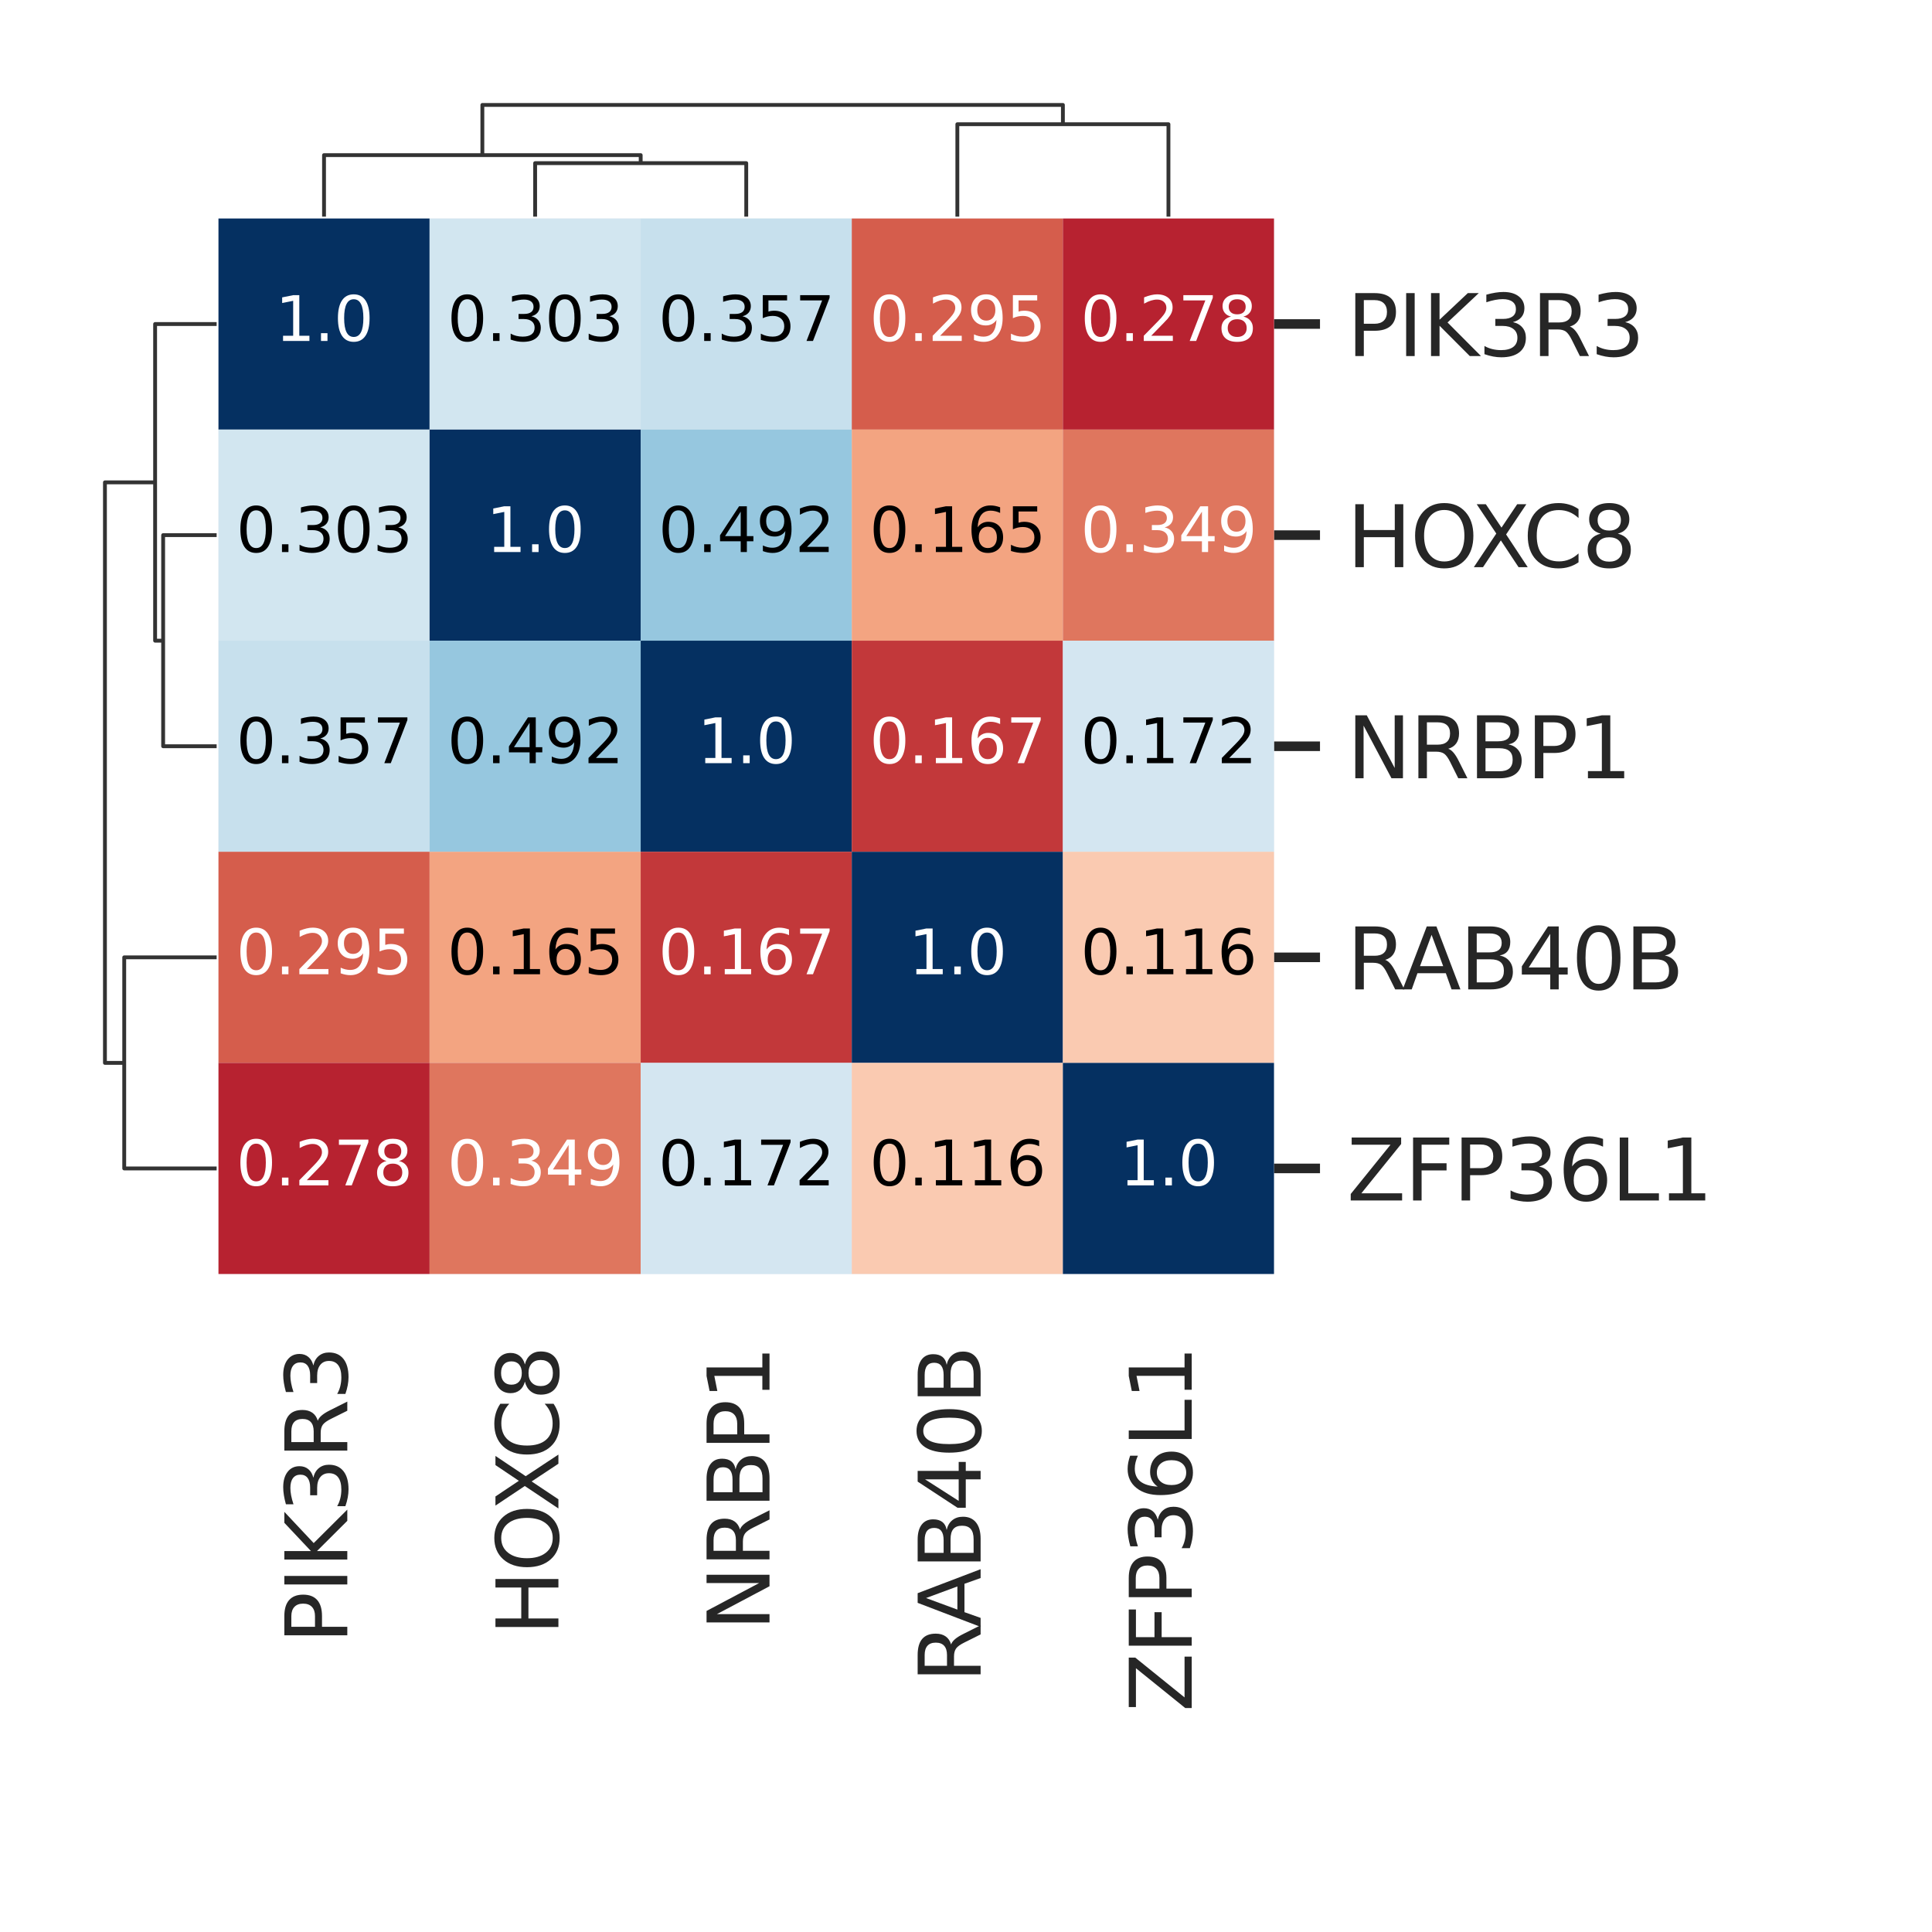 <?xml version="1.0" encoding="utf-8" standalone="no"?>
<!DOCTYPE svg PUBLIC "-//W3C//DTD SVG 1.1//EN"
  "http://www.w3.org/Graphics/SVG/1.1/DTD/svg11.dtd">
<svg xmlns:xlink="http://www.w3.org/1999/xlink" width="252pt" height="252pt" viewBox="0 0 252 252" xmlns="http://www.w3.org/2000/svg" version="1.1">
 <defs>
  <style type="text/css">*{stroke-linejoin: round; stroke-linecap: butt}</style>
 </defs>
 <g id="figure_1">
  <g id="patch_1">
   <path d="M 0 252 
L 252 252 
L 252 0 
L 0 0 
z
" style="fill: #ffffff"/>
  </g>
  <g id="axes_1">
   <g id="LineCollection_1">
    <path d="M 28.257 69.8 
L 21.279 69.8 
L 21.279 97.336 
L 28.257 97.336 
" clip-path="url(#p3d774e2d7e)" style="fill: none; stroke: #333333; stroke-width: 0.5"/>
    <path d="M 28.257 42.265 
L 20.232 42.265 
L 20.232 83.568 
L 21.279 83.568 
" clip-path="url(#p3d774e2d7e)" style="fill: none; stroke: #333333; stroke-width: 0.5"/>
    <path d="M 28.257 124.871 
L 16.203 124.871 
L 16.203 152.406 
L 28.257 152.406 
" clip-path="url(#p3d774e2d7e)" style="fill: none; stroke: #333333; stroke-width: 0.5"/>
    <path d="M 20.232 62.916 
L 13.688 62.916 
L 13.688 138.638 
L 16.203 138.638 
" clip-path="url(#p3d774e2d7e)" style="fill: none; stroke: #333333; stroke-width: 0.5"/>
   </g>
  </g>
  <g id="axes_2">
   <g id="LineCollection_2">
    <path d="M 69.8 28.257 
L 69.8 21.279 
L 97.336 21.279 
L 97.336 28.257 
" clip-path="url(#pa0d0e42bc6)" style="fill: none; stroke: #333333; stroke-width: 0.5"/>
    <path d="M 42.265 28.257 
L 42.265 20.232 
L 83.568 20.232 
L 83.568 21.279 
" clip-path="url(#pa0d0e42bc6)" style="fill: none; stroke: #333333; stroke-width: 0.5"/>
    <path d="M 124.871 28.257 
L 124.871 16.203 
L 152.406 16.203 
L 152.406 28.257 
" clip-path="url(#pa0d0e42bc6)" style="fill: none; stroke: #333333; stroke-width: 0.5"/>
    <path d="M 62.916 20.232 
L 62.916 13.688 
L 138.638 13.688 
L 138.638 16.203 
" clip-path="url(#pa0d0e42bc6)" style="fill: none; stroke: #333333; stroke-width: 0.5"/>
   </g>
  </g>
  <g id="axes_3">
   <g id="patch_2">
    <path d="M 28.497 166.174 
L 166.174 166.174 
L 166.174 28.497 
L 28.497 28.497 
z
" style="fill: #eaeaf2"/>
   </g>
   <g id="matplotlib.axis_1">
    <g id="xtick_1">
     <g id="text_1">
      <!-- PIK3R3 -->
      <g style="fill: #262626" transform="translate(45.3 214.406) rotate(-90) scale(0.11 -0.11)">
       <defs>
        <path id="DejaVuSans-50" d="M 1259 4147 
L 1259 2394 
L 2053 2394 
Q 2494 2394 2734 2622 
Q 2975 2850 2975 3272 
Q 2975 3691 2734 3919 
Q 2494 4147 2053 4147 
L 1259 4147 
z
M 628 4666 
L 2053 4666 
Q 2838 4666 3239 4311 
Q 3641 3956 3641 3272 
Q 3641 2581 3239 2228 
Q 2838 1875 2053 1875 
L 1259 1875 
L 1259 0 
L 628 0 
L 628 4666 
z
" transform="scale(0.016)"/>
        <path id="DejaVuSans-49" d="M 628 4666 
L 1259 4666 
L 1259 0 
L 628 0 
L 628 4666 
z
" transform="scale(0.016)"/>
        <path id="DejaVuSans-4b" d="M 628 4666 
L 1259 4666 
L 1259 2694 
L 3353 4666 
L 4166 4666 
L 1850 2491 
L 4331 0 
L 3500 0 
L 1259 2247 
L 1259 0 
L 628 0 
L 628 4666 
z
" transform="scale(0.016)"/>
        <path id="DejaVuSans-33" d="M 2597 2516 
Q 3050 2419 3304 2112 
Q 3559 1806 3559 1356 
Q 3559 666 3084 287 
Q 2609 -91 1734 -91 
Q 1441 -91 1130 -33 
Q 819 25 488 141 
L 488 750 
Q 750 597 1062 519 
Q 1375 441 1716 441 
Q 2309 441 2620 675 
Q 2931 909 2931 1356 
Q 2931 1769 2642 2001 
Q 2353 2234 1838 2234 
L 1294 2234 
L 1294 2753 
L 1863 2753 
Q 2328 2753 2575 2939 
Q 2822 3125 2822 3475 
Q 2822 3834 2567 4026 
Q 2313 4219 1838 4219 
Q 1578 4219 1281 4162 
Q 984 4106 628 3988 
L 628 4550 
Q 988 4650 1302 4700 
Q 1616 4750 1894 4750 
Q 2613 4750 3031 4423 
Q 3450 4097 3450 3541 
Q 3450 3153 3228 2886 
Q 3006 2619 2597 2516 
z
" transform="scale(0.016)"/>
        <path id="DejaVuSans-52" d="M 2841 2188 
Q 3044 2119 3236 1894 
Q 3428 1669 3622 1275 
L 4263 0 
L 3584 0 
L 2988 1197 
Q 2756 1666 2539 1819 
Q 2322 1972 1947 1972 
L 1259 1972 
L 1259 0 
L 628 0 
L 628 4666 
L 2053 4666 
Q 2853 4666 3247 4331 
Q 3641 3997 3641 3322 
Q 3641 2881 3436 2590 
Q 3231 2300 2841 2188 
z
M 1259 4147 
L 1259 2491 
L 2053 2491 
Q 2509 2491 2742 2702 
Q 2975 2913 2975 3322 
Q 2975 3731 2742 3939 
Q 2509 4147 2053 4147 
L 1259 4147 
z
" transform="scale(0.016)"/>
       </defs>
       <use xlink:href="#DejaVuSans-50"/>
       <use xlink:href="#DejaVuSans-49" x="60.303"/>
       <use xlink:href="#DejaVuSans-4b" x="89.795"/>
       <use xlink:href="#DejaVuSans-33" x="155.371"/>
       <use xlink:href="#DejaVuSans-52" x="218.994"/>
       <use xlink:href="#DejaVuSans-33" x="288.477"/>
      </g>
     </g>
    </g>
    <g id="xtick_2">
     <g id="text_2">
      <!-- HOXC8 -->
      <g style="fill: #262626" transform="translate(72.836 213.321) rotate(-90) scale(0.11 -0.11)">
       <defs>
        <path id="DejaVuSans-48" d="M 628 4666 
L 1259 4666 
L 1259 2753 
L 3553 2753 
L 3553 4666 
L 4184 4666 
L 4184 0 
L 3553 0 
L 3553 2222 
L 1259 2222 
L 1259 0 
L 628 0 
L 628 4666 
z
" transform="scale(0.016)"/>
        <path id="DejaVuSans-4f" d="M 2522 4238 
Q 1834 4238 1429 3725 
Q 1025 3213 1025 2328 
Q 1025 1447 1429 934 
Q 1834 422 2522 422 
Q 3209 422 3611 934 
Q 4013 1447 4013 2328 
Q 4013 3213 3611 3725 
Q 3209 4238 2522 4238 
z
M 2522 4750 
Q 3503 4750 4090 4092 
Q 4678 3434 4678 2328 
Q 4678 1225 4090 567 
Q 3503 -91 2522 -91 
Q 1538 -91 948 565 
Q 359 1222 359 2328 
Q 359 3434 948 4092 
Q 1538 4750 2522 4750 
z
" transform="scale(0.016)"/>
        <path id="DejaVuSans-58" d="M 403 4666 
L 1081 4666 
L 2241 2931 
L 3406 4666 
L 4084 4666 
L 2584 2425 
L 4184 0 
L 3506 0 
L 2194 1984 
L 872 0 
L 191 0 
L 1856 2491 
L 403 4666 
z
" transform="scale(0.016)"/>
        <path id="DejaVuSans-43" d="M 4122 4306 
L 4122 3641 
Q 3803 3938 3442 4084 
Q 3081 4231 2675 4231 
Q 1875 4231 1450 3742 
Q 1025 3253 1025 2328 
Q 1025 1406 1450 917 
Q 1875 428 2675 428 
Q 3081 428 3442 575 
Q 3803 722 4122 1019 
L 4122 359 
Q 3791 134 3420 21 
Q 3050 -91 2638 -91 
Q 1578 -91 968 557 
Q 359 1206 359 2328 
Q 359 3453 968 4101 
Q 1578 4750 2638 4750 
Q 3056 4750 3426 4639 
Q 3797 4528 4122 4306 
z
" transform="scale(0.016)"/>
        <path id="DejaVuSans-38" d="M 2034 2216 
Q 1584 2216 1326 1975 
Q 1069 1734 1069 1313 
Q 1069 891 1326 650 
Q 1584 409 2034 409 
Q 2484 409 2743 651 
Q 3003 894 3003 1313 
Q 3003 1734 2745 1975 
Q 2488 2216 2034 2216 
z
M 1403 2484 
Q 997 2584 770 2862 
Q 544 3141 544 3541 
Q 544 4100 942 4425 
Q 1341 4750 2034 4750 
Q 2731 4750 3128 4425 
Q 3525 4100 3525 3541 
Q 3525 3141 3298 2862 
Q 3072 2584 2669 2484 
Q 3125 2378 3379 2068 
Q 3634 1759 3634 1313 
Q 3634 634 3220 271 
Q 2806 -91 2034 -91 
Q 1263 -91 848 271 
Q 434 634 434 1313 
Q 434 1759 690 2068 
Q 947 2378 1403 2484 
z
M 1172 3481 
Q 1172 3119 1398 2916 
Q 1625 2713 2034 2713 
Q 2441 2713 2670 2916 
Q 2900 3119 2900 3481 
Q 2900 3844 2670 4047 
Q 2441 4250 2034 4250 
Q 1625 4250 1398 4047 
Q 1172 3844 1172 3481 
z
" transform="scale(0.016)"/>
       </defs>
       <use xlink:href="#DejaVuSans-48"/>
       <use xlink:href="#DejaVuSans-4f" x="75.195"/>
       <use xlink:href="#DejaVuSans-58" x="147.531"/>
       <use xlink:href="#DejaVuSans-43" x="208.787"/>
       <use xlink:href="#DejaVuSans-38" x="278.611"/>
      </g>
     </g>
    </g>
    <g id="xtick_3">
     <g id="text_3">
      <!-- NRBP1 -->
      <g style="fill: #262626" transform="translate(100.371 212.725) rotate(-90) scale(0.11 -0.11)">
       <defs>
        <path id="DejaVuSans-4e" d="M 628 4666 
L 1478 4666 
L 3547 763 
L 3547 4666 
L 4159 4666 
L 4159 0 
L 3309 0 
L 1241 3903 
L 1241 0 
L 628 0 
L 628 4666 
z
" transform="scale(0.016)"/>
        <path id="DejaVuSans-42" d="M 1259 2228 
L 1259 519 
L 2272 519 
Q 2781 519 3026 730 
Q 3272 941 3272 1375 
Q 3272 1813 3026 2020 
Q 2781 2228 2272 2228 
L 1259 2228 
z
M 1259 4147 
L 1259 2741 
L 2194 2741 
Q 2656 2741 2882 2914 
Q 3109 3088 3109 3444 
Q 3109 3797 2882 3972 
Q 2656 4147 2194 4147 
L 1259 4147 
z
M 628 4666 
L 2241 4666 
Q 2963 4666 3353 4366 
Q 3744 4066 3744 3513 
Q 3744 3084 3544 2831 
Q 3344 2578 2956 2516 
Q 3422 2416 3680 2098 
Q 3938 1781 3938 1306 
Q 3938 681 3513 340 
Q 3088 0 2303 0 
L 628 0 
L 628 4666 
z
" transform="scale(0.016)"/>
        <path id="DejaVuSans-31" d="M 794 531 
L 1825 531 
L 1825 4091 
L 703 3866 
L 703 4441 
L 1819 4666 
L 2450 4666 
L 2450 531 
L 3481 531 
L 3481 0 
L 794 0 
L 794 531 
z
" transform="scale(0.016)"/>
       </defs>
       <use xlink:href="#DejaVuSans-4e"/>
       <use xlink:href="#DejaVuSans-52" x="74.805"/>
       <use xlink:href="#DejaVuSans-42" x="144.287"/>
       <use xlink:href="#DejaVuSans-50" x="212.891"/>
       <use xlink:href="#DejaVuSans-31" x="273.193"/>
      </g>
     </g>
    </g>
    <g id="xtick_4">
     <g id="text_4">
      <!-- RAB40B -->
      <g style="fill: #262626" transform="translate(127.906 219.493) rotate(-90) scale(0.11 -0.11)">
       <defs>
        <path id="DejaVuSans-41" d="M 2188 4044 
L 1331 1722 
L 3047 1722 
L 2188 4044 
z
M 1831 4666 
L 2547 4666 
L 4325 0 
L 3669 0 
L 3244 1197 
L 1141 1197 
L 716 0 
L 50 0 
L 1831 4666 
z
" transform="scale(0.016)"/>
        <path id="DejaVuSans-34" d="M 2419 4116 
L 825 1625 
L 2419 1625 
L 2419 4116 
z
M 2253 4666 
L 3047 4666 
L 3047 1625 
L 3713 1625 
L 3713 1100 
L 3047 1100 
L 3047 0 
L 2419 0 
L 2419 1100 
L 313 1100 
L 313 1709 
L 2253 4666 
z
" transform="scale(0.016)"/>
        <path id="DejaVuSans-30" d="M 2034 4250 
Q 1547 4250 1301 3770 
Q 1056 3291 1056 2328 
Q 1056 1369 1301 889 
Q 1547 409 2034 409 
Q 2525 409 2770 889 
Q 3016 1369 3016 2328 
Q 3016 3291 2770 3770 
Q 2525 4250 2034 4250 
z
M 2034 4750 
Q 2819 4750 3233 4129 
Q 3647 3509 3647 2328 
Q 3647 1150 3233 529 
Q 2819 -91 2034 -91 
Q 1250 -91 836 529 
Q 422 1150 422 2328 
Q 422 3509 836 4129 
Q 1250 4750 2034 4750 
z
" transform="scale(0.016)"/>
       </defs>
       <use xlink:href="#DejaVuSans-52"/>
       <use xlink:href="#DejaVuSans-41" x="65.482"/>
       <use xlink:href="#DejaVuSans-42" x="133.891"/>
       <use xlink:href="#DejaVuSans-34" x="202.494"/>
       <use xlink:href="#DejaVuSans-30" x="266.117"/>
       <use xlink:href="#DejaVuSans-42" x="329.74"/>
      </g>
     </g>
    </g>
    <g id="xtick_5">
     <g id="text_5">
      <!-- ZFP36L1 -->
      <g style="fill: #262626" transform="translate(155.441 223.293) rotate(-90) scale(0.11 -0.11)">
       <defs>
        <path id="DejaVuSans-5a" d="M 359 4666 
L 4025 4666 
L 4025 4184 
L 1075 531 
L 4097 531 
L 4097 0 
L 288 0 
L 288 481 
L 3238 4134 
L 359 4134 
L 359 4666 
z
" transform="scale(0.016)"/>
        <path id="DejaVuSans-46" d="M 628 4666 
L 3309 4666 
L 3309 4134 
L 1259 4134 
L 1259 2759 
L 3109 2759 
L 3109 2228 
L 1259 2228 
L 1259 0 
L 628 0 
L 628 4666 
z
" transform="scale(0.016)"/>
        <path id="DejaVuSans-36" d="M 2113 2584 
Q 1688 2584 1439 2293 
Q 1191 2003 1191 1497 
Q 1191 994 1439 701 
Q 1688 409 2113 409 
Q 2538 409 2786 701 
Q 3034 994 3034 1497 
Q 3034 2003 2786 2293 
Q 2538 2584 2113 2584 
z
M 3366 4563 
L 3366 3988 
Q 3128 4100 2886 4159 
Q 2644 4219 2406 4219 
Q 1781 4219 1451 3797 
Q 1122 3375 1075 2522 
Q 1259 2794 1537 2939 
Q 1816 3084 2150 3084 
Q 2853 3084 3261 2657 
Q 3669 2231 3669 1497 
Q 3669 778 3244 343 
Q 2819 -91 2113 -91 
Q 1303 -91 875 529 
Q 447 1150 447 2328 
Q 447 3434 972 4092 
Q 1497 4750 2381 4750 
Q 2619 4750 2861 4703 
Q 3103 4656 3366 4563 
z
" transform="scale(0.016)"/>
        <path id="DejaVuSans-4c" d="M 628 4666 
L 1259 4666 
L 1259 531 
L 3531 531 
L 3531 0 
L 628 0 
L 628 4666 
z
" transform="scale(0.016)"/>
       </defs>
       <use xlink:href="#DejaVuSans-5a"/>
       <use xlink:href="#DejaVuSans-46" x="68.506"/>
       <use xlink:href="#DejaVuSans-50" x="126.025"/>
       <use xlink:href="#DejaVuSans-33" x="186.328"/>
       <use xlink:href="#DejaVuSans-36" x="249.951"/>
       <use xlink:href="#DejaVuSans-4c" x="313.574"/>
       <use xlink:href="#DejaVuSans-31" x="369.287"/>
      </g>
     </g>
    </g>
   </g>
   <g id="matplotlib.axis_2">
    <g id="ytick_1">
     <g id="line2d_1">
      <defs>
       <path id="m271ed6f30c" d="M 0 0 
L 6 0 
" style="stroke: #262626; stroke-width: 1.25"/>
      </defs>
      <g>
       <use xlink:href="#m271ed6f30c" x="166.174" y="42.265" style="fill: #262626; stroke: #262626; stroke-width: 1.25"/>
      </g>
     </g>
     <g id="text_6">
      <!-- PIK3R3 -->
      <g style="fill: #262626" transform="translate(175.674 46.444) scale(0.11 -0.11)">
       <use xlink:href="#DejaVuSans-50"/>
       <use xlink:href="#DejaVuSans-49" x="60.303"/>
       <use xlink:href="#DejaVuSans-4b" x="89.795"/>
       <use xlink:href="#DejaVuSans-33" x="155.371"/>
       <use xlink:href="#DejaVuSans-52" x="218.994"/>
       <use xlink:href="#DejaVuSans-33" x="288.477"/>
      </g>
     </g>
    </g>
    <g id="ytick_2">
     <g id="line2d_2">
      <g>
       <use xlink:href="#m271ed6f30c" x="166.174" y="69.8" style="fill: #262626; stroke: #262626; stroke-width: 1.25"/>
      </g>
     </g>
     <g id="text_7">
      <!-- HOXC8 -->
      <g style="fill: #262626" transform="translate(175.674 73.979) scale(0.11 -0.11)">
       <use xlink:href="#DejaVuSans-48"/>
       <use xlink:href="#DejaVuSans-4f" x="75.195"/>
       <use xlink:href="#DejaVuSans-58" x="147.531"/>
       <use xlink:href="#DejaVuSans-43" x="208.787"/>
       <use xlink:href="#DejaVuSans-38" x="278.611"/>
      </g>
     </g>
    </g>
    <g id="ytick_3">
     <g id="line2d_3">
      <g>
       <use xlink:href="#m271ed6f30c" x="166.174" y="97.336" style="fill: #262626; stroke: #262626; stroke-width: 1.25"/>
      </g>
     </g>
     <g id="text_8">
      <!-- NRBP1 -->
      <g style="fill: #262626" transform="translate(175.674 101.515) scale(0.11 -0.11)">
       <use xlink:href="#DejaVuSans-4e"/>
       <use xlink:href="#DejaVuSans-52" x="74.805"/>
       <use xlink:href="#DejaVuSans-42" x="144.287"/>
       <use xlink:href="#DejaVuSans-50" x="212.891"/>
       <use xlink:href="#DejaVuSans-31" x="273.193"/>
      </g>
     </g>
    </g>
    <g id="ytick_4">
     <g id="line2d_4">
      <g>
       <use xlink:href="#m271ed6f30c" x="166.174" y="124.871" style="fill: #262626; stroke: #262626; stroke-width: 1.25"/>
      </g>
     </g>
     <g id="text_9">
      <!-- RAB40B -->
      <g style="fill: #262626" transform="translate(175.674 129.05) scale(0.11 -0.11)">
       <use xlink:href="#DejaVuSans-52"/>
       <use xlink:href="#DejaVuSans-41" x="65.482"/>
       <use xlink:href="#DejaVuSans-42" x="133.891"/>
       <use xlink:href="#DejaVuSans-34" x="202.494"/>
       <use xlink:href="#DejaVuSans-30" x="266.117"/>
       <use xlink:href="#DejaVuSans-42" x="329.74"/>
      </g>
     </g>
    </g>
    <g id="ytick_5">
     <g id="line2d_5">
      <g>
       <use xlink:href="#m271ed6f30c" x="166.174" y="152.406" style="fill: #262626; stroke: #262626; stroke-width: 1.25"/>
      </g>
     </g>
     <g id="text_10">
      <!-- ZFP36L1 -->
      <g style="fill: #262626" transform="translate(175.674 156.585) scale(0.11 -0.11)">
       <use xlink:href="#DejaVuSans-5a"/>
       <use xlink:href="#DejaVuSans-46" x="68.506"/>
       <use xlink:href="#DejaVuSans-50" x="126.025"/>
       <use xlink:href="#DejaVuSans-33" x="186.328"/>
       <use xlink:href="#DejaVuSans-36" x="249.951"/>
       <use xlink:href="#DejaVuSans-4c" x="313.574"/>
       <use xlink:href="#DejaVuSans-31" x="369.287"/>
      </g>
     </g>
    </g>
   </g>
   <g id="QuadMesh_1">
    <path d="M 28.497 28.497 
L 56.033 28.497 
L 56.033 56.033 
L 28.497 56.033 
L 28.497 28.497 
" clip-path="url(#pb249cb6b9d)" style="fill: #053061"/>
    <path d="M 56.033 28.497 
L 83.568 28.497 
L 83.568 56.033 
L 56.033 56.033 
L 56.033 28.497 
" clip-path="url(#pb249cb6b9d)" style="fill: #d2e6f0"/>
    <path d="M 83.568 28.497 
L 111.103 28.497 
L 111.103 56.033 
L 83.568 56.033 
L 83.568 28.497 
" clip-path="url(#pb249cb6b9d)" style="fill: #c7e0ed"/>
    <path d="M 111.103 28.497 
L 138.638 28.497 
L 138.638 56.033 
L 111.103 56.033 
L 111.103 28.497 
" clip-path="url(#pb249cb6b9d)" style="fill: #d55d4c"/>
    <path d="M 138.638 28.497 
L 166.174 28.497 
L 166.174 56.033 
L 138.638 56.033 
L 138.638 28.497 
" clip-path="url(#pb249cb6b9d)" style="fill: #b72230"/>
    <path d="M 28.497 56.033 
L 56.033 56.033 
L 56.033 83.568 
L 28.497 83.568 
L 28.497 56.033 
" clip-path="url(#pb249cb6b9d)" style="fill: #d2e6f0"/>
    <path d="M 56.033 56.033 
L 83.568 56.033 
L 83.568 83.568 
L 56.033 83.568 
L 56.033 56.033 
" clip-path="url(#pb249cb6b9d)" style="fill: #053061"/>
    <path d="M 83.568 56.033 
L 111.103 56.033 
L 111.103 83.568 
L 83.568 83.568 
L 83.568 56.033 
" clip-path="url(#pb249cb6b9d)" style="fill: #96c7df"/>
    <path d="M 111.103 56.033 
L 138.638 56.033 
L 138.638 83.568 
L 111.103 83.568 
L 111.103 56.033 
" clip-path="url(#pb249cb6b9d)" style="fill: #f3a481"/>
    <path d="M 138.638 56.033 
L 166.174 56.033 
L 166.174 83.568 
L 138.638 83.568 
L 138.638 56.033 
" clip-path="url(#pb249cb6b9d)" style="fill: #df765e"/>
    <path d="M 28.497 83.568 
L 56.033 83.568 
L 56.033 111.103 
L 28.497 111.103 
L 28.497 83.568 
" clip-path="url(#pb249cb6b9d)" style="fill: #c7e0ed"/>
    <path d="M 56.033 83.568 
L 83.568 83.568 
L 83.568 111.103 
L 56.033 111.103 
L 56.033 83.568 
" clip-path="url(#pb249cb6b9d)" style="fill: #96c7df"/>
    <path d="M 83.568 83.568 
L 111.103 83.568 
L 111.103 111.103 
L 83.568 111.103 
L 83.568 83.568 
" clip-path="url(#pb249cb6b9d)" style="fill: #053061"/>
    <path d="M 111.103 83.568 
L 138.638 83.568 
L 138.638 111.103 
L 111.103 111.103 
L 111.103 83.568 
" clip-path="url(#pb249cb6b9d)" style="fill: #c2383a"/>
    <path d="M 138.638 83.568 
L 166.174 83.568 
L 166.174 111.103 
L 138.638 111.103 
L 138.638 83.568 
" clip-path="url(#pb249cb6b9d)" style="fill: #d4e6f1"/>
    <path d="M 28.497 111.103 
L 56.033 111.103 
L 56.033 138.638 
L 28.497 138.638 
L 28.497 111.103 
" clip-path="url(#pb249cb6b9d)" style="fill: #d55d4c"/>
    <path d="M 56.033 111.103 
L 83.568 111.103 
L 83.568 138.638 
L 56.033 138.638 
L 56.033 111.103 
" clip-path="url(#pb249cb6b9d)" style="fill: #f3a481"/>
    <path d="M 83.568 111.103 
L 111.103 111.103 
L 111.103 138.638 
L 83.568 138.638 
L 83.568 111.103 
" clip-path="url(#pb249cb6b9d)" style="fill: #c2383a"/>
    <path d="M 111.103 111.103 
L 138.638 111.103 
L 138.638 138.638 
L 111.103 138.638 
L 111.103 111.103 
" clip-path="url(#pb249cb6b9d)" style="fill: #053061"/>
    <path d="M 138.638 111.103 
L 166.174 111.103 
L 166.174 138.638 
L 138.638 138.638 
L 138.638 111.103 
" clip-path="url(#pb249cb6b9d)" style="fill: #facab1"/>
    <path d="M 28.497 138.638 
L 56.033 138.638 
L 56.033 166.174 
L 28.497 166.174 
L 28.497 138.638 
" clip-path="url(#pb249cb6b9d)" style="fill: #b72230"/>
    <path d="M 56.033 138.638 
L 83.568 138.638 
L 83.568 166.174 
L 56.033 166.174 
L 56.033 138.638 
" clip-path="url(#pb249cb6b9d)" style="fill: #df765e"/>
    <path d="M 83.568 138.638 
L 111.103 138.638 
L 111.103 166.174 
L 83.568 166.174 
L 83.568 138.638 
" clip-path="url(#pb249cb6b9d)" style="fill: #d4e6f1"/>
    <path d="M 111.103 138.638 
L 138.638 138.638 
L 138.638 166.174 
L 111.103 166.174 
L 111.103 138.638 
" clip-path="url(#pb249cb6b9d)" style="fill: #facab1"/>
    <path d="M 138.638 138.638 
L 166.174 138.638 
L 166.174 166.174 
L 138.638 166.174 
L 138.638 138.638 
" clip-path="url(#pb249cb6b9d)" style="fill: #053061"/>
   </g>
   <g id="text_11">
    <!-- 1.0 -->
    <g style="fill: #ffffff" transform="translate(35.904 44.473) scale(0.08 -0.08)">
     <defs>
      <path id="DejaVuSans-2e" d="M 684 794 
L 1344 794 
L 1344 0 
L 684 0 
L 684 794 
z
" transform="scale(0.016)"/>
     </defs>
     <use xlink:href="#DejaVuSans-31"/>
     <use xlink:href="#DejaVuSans-2e" x="63.623"/>
     <use xlink:href="#DejaVuSans-30" x="95.41"/>
    </g>
   </g>
   <g id="text_12">
    <!-- 0.303 -->
    <g transform="translate(58.349 44.473) scale(0.08 -0.08)">
     <use xlink:href="#DejaVuSans-30"/>
     <use xlink:href="#DejaVuSans-2e" x="63.623"/>
     <use xlink:href="#DejaVuSans-33" x="95.41"/>
     <use xlink:href="#DejaVuSans-30" x="159.033"/>
     <use xlink:href="#DejaVuSans-33" x="222.656"/>
    </g>
   </g>
   <g id="text_13">
    <!-- 0.357 -->
    <g transform="translate(85.884 44.473) scale(0.08 -0.08)">
     <defs>
      <path id="DejaVuSans-35" d="M 691 4666 
L 3169 4666 
L 3169 4134 
L 1269 4134 
L 1269 2991 
Q 1406 3038 1543 3061 
Q 1681 3084 1819 3084 
Q 2600 3084 3056 2656 
Q 3513 2228 3513 1497 
Q 3513 744 3044 326 
Q 2575 -91 1722 -91 
Q 1428 -91 1123 -41 
Q 819 9 494 109 
L 494 744 
Q 775 591 1075 516 
Q 1375 441 1709 441 
Q 2250 441 2565 725 
Q 2881 1009 2881 1497 
Q 2881 1984 2565 2268 
Q 2250 2553 1709 2553 
Q 1456 2553 1204 2497 
Q 953 2441 691 2322 
L 691 4666 
z
" transform="scale(0.016)"/>
      <path id="DejaVuSans-37" d="M 525 4666 
L 3525 4666 
L 3525 4397 
L 1831 0 
L 1172 0 
L 2766 4134 
L 525 4134 
L 525 4666 
z
" transform="scale(0.016)"/>
     </defs>
     <use xlink:href="#DejaVuSans-30"/>
     <use xlink:href="#DejaVuSans-2e" x="63.623"/>
     <use xlink:href="#DejaVuSans-33" x="95.41"/>
     <use xlink:href="#DejaVuSans-35" x="159.033"/>
     <use xlink:href="#DejaVuSans-37" x="222.656"/>
    </g>
   </g>
   <g id="text_14">
    <!-- 0.295 -->
    <g style="fill: #ffffff" transform="translate(113.42 44.473) scale(0.08 -0.08)">
     <defs>
      <path id="DejaVuSans-32" d="M 1228 531 
L 3431 531 
L 3431 0 
L 469 0 
L 469 531 
Q 828 903 1448 1529 
Q 2069 2156 2228 2338 
Q 2531 2678 2651 2914 
Q 2772 3150 2772 3378 
Q 2772 3750 2511 3984 
Q 2250 4219 1831 4219 
Q 1534 4219 1204 4116 
Q 875 4013 500 3803 
L 500 4441 
Q 881 4594 1212 4672 
Q 1544 4750 1819 4750 
Q 2544 4750 2975 4387 
Q 3406 4025 3406 3419 
Q 3406 3131 3298 2873 
Q 3191 2616 2906 2266 
Q 2828 2175 2409 1742 
Q 1991 1309 1228 531 
z
" transform="scale(0.016)"/>
      <path id="DejaVuSans-39" d="M 703 97 
L 703 672 
Q 941 559 1184 500 
Q 1428 441 1663 441 
Q 2288 441 2617 861 
Q 2947 1281 2994 2138 
Q 2813 1869 2534 1725 
Q 2256 1581 1919 1581 
Q 1219 1581 811 2004 
Q 403 2428 403 3163 
Q 403 3881 828 4315 
Q 1253 4750 1959 4750 
Q 2769 4750 3195 4129 
Q 3622 3509 3622 2328 
Q 3622 1225 3098 567 
Q 2575 -91 1691 -91 
Q 1453 -91 1209 -44 
Q 966 3 703 97 
z
M 1959 2075 
Q 2384 2075 2632 2365 
Q 2881 2656 2881 3163 
Q 2881 3666 2632 3958 
Q 2384 4250 1959 4250 
Q 1534 4250 1286 3958 
Q 1038 3666 1038 3163 
Q 1038 2656 1286 2365 
Q 1534 2075 1959 2075 
z
" transform="scale(0.016)"/>
     </defs>
     <use xlink:href="#DejaVuSans-30"/>
     <use xlink:href="#DejaVuSans-2e" x="63.623"/>
     <use xlink:href="#DejaVuSans-32" x="95.41"/>
     <use xlink:href="#DejaVuSans-39" x="159.033"/>
     <use xlink:href="#DejaVuSans-35" x="222.656"/>
    </g>
   </g>
   <g id="text_15">
    <!-- 0.278 -->
    <g style="fill: #ffffff" transform="translate(140.955 44.473) scale(0.08 -0.08)">
     <use xlink:href="#DejaVuSans-30"/>
     <use xlink:href="#DejaVuSans-2e" x="63.623"/>
     <use xlink:href="#DejaVuSans-32" x="95.41"/>
     <use xlink:href="#DejaVuSans-37" x="159.033"/>
     <use xlink:href="#DejaVuSans-38" x="222.656"/>
    </g>
   </g>
   <g id="text_16">
    <!-- 0.303 -->
    <g transform="translate(30.814 72.008) scale(0.08 -0.08)">
     <use xlink:href="#DejaVuSans-30"/>
     <use xlink:href="#DejaVuSans-2e" x="63.623"/>
     <use xlink:href="#DejaVuSans-33" x="95.41"/>
     <use xlink:href="#DejaVuSans-30" x="159.033"/>
     <use xlink:href="#DejaVuSans-33" x="222.656"/>
    </g>
   </g>
   <g id="text_17">
    <!-- 1.0 -->
    <g style="fill: #ffffff" transform="translate(63.439 72.008) scale(0.08 -0.08)">
     <use xlink:href="#DejaVuSans-31"/>
     <use xlink:href="#DejaVuSans-2e" x="63.623"/>
     <use xlink:href="#DejaVuSans-30" x="95.41"/>
    </g>
   </g>
   <g id="text_18">
    <!-- 0.492 -->
    <g transform="translate(85.884 72.008) scale(0.08 -0.08)">
     <use xlink:href="#DejaVuSans-30"/>
     <use xlink:href="#DejaVuSans-2e" x="63.623"/>
     <use xlink:href="#DejaVuSans-34" x="95.41"/>
     <use xlink:href="#DejaVuSans-39" x="159.033"/>
     <use xlink:href="#DejaVuSans-32" x="222.656"/>
    </g>
   </g>
   <g id="text_19">
    <!-- 0.165 -->
    <g transform="translate(113.42 72.008) scale(0.08 -0.08)">
     <use xlink:href="#DejaVuSans-30"/>
     <use xlink:href="#DejaVuSans-2e" x="63.623"/>
     <use xlink:href="#DejaVuSans-31" x="95.41"/>
     <use xlink:href="#DejaVuSans-36" x="159.033"/>
     <use xlink:href="#DejaVuSans-35" x="222.656"/>
    </g>
   </g>
   <g id="text_20">
    <!-- 0.349 -->
    <g style="fill: #ffffff" transform="translate(140.955 72.008) scale(0.08 -0.08)">
     <use xlink:href="#DejaVuSans-30"/>
     <use xlink:href="#DejaVuSans-2e" x="63.623"/>
     <use xlink:href="#DejaVuSans-33" x="95.41"/>
     <use xlink:href="#DejaVuSans-34" x="159.033"/>
     <use xlink:href="#DejaVuSans-39" x="222.656"/>
    </g>
   </g>
   <g id="text_21">
    <!-- 0.357 -->
    <g transform="translate(30.814 99.543) scale(0.08 -0.08)">
     <use xlink:href="#DejaVuSans-30"/>
     <use xlink:href="#DejaVuSans-2e" x="63.623"/>
     <use xlink:href="#DejaVuSans-33" x="95.41"/>
     <use xlink:href="#DejaVuSans-35" x="159.033"/>
     <use xlink:href="#DejaVuSans-37" x="222.656"/>
    </g>
   </g>
   <g id="text_22">
    <!-- 0.492 -->
    <g transform="translate(58.349 99.543) scale(0.08 -0.08)">
     <use xlink:href="#DejaVuSans-30"/>
     <use xlink:href="#DejaVuSans-2e" x="63.623"/>
     <use xlink:href="#DejaVuSans-34" x="95.41"/>
     <use xlink:href="#DejaVuSans-39" x="159.033"/>
     <use xlink:href="#DejaVuSans-32" x="222.656"/>
    </g>
   </g>
   <g id="text_23">
    <!-- 1.0 -->
    <g style="fill: #ffffff" transform="translate(90.974 99.543) scale(0.08 -0.08)">
     <use xlink:href="#DejaVuSans-31"/>
     <use xlink:href="#DejaVuSans-2e" x="63.623"/>
     <use xlink:href="#DejaVuSans-30" x="95.41"/>
    </g>
   </g>
   <g id="text_24">
    <!-- 0.167 -->
    <g style="fill: #ffffff" transform="translate(113.42 99.543) scale(0.08 -0.08)">
     <use xlink:href="#DejaVuSans-30"/>
     <use xlink:href="#DejaVuSans-2e" x="63.623"/>
     <use xlink:href="#DejaVuSans-31" x="95.41"/>
     <use xlink:href="#DejaVuSans-36" x="159.033"/>
     <use xlink:href="#DejaVuSans-37" x="222.656"/>
    </g>
   </g>
   <g id="text_25">
    <!-- 0.172 -->
    <g transform="translate(140.955 99.543) scale(0.08 -0.08)">
     <use xlink:href="#DejaVuSans-30"/>
     <use xlink:href="#DejaVuSans-2e" x="63.623"/>
     <use xlink:href="#DejaVuSans-31" x="95.41"/>
     <use xlink:href="#DejaVuSans-37" x="159.033"/>
     <use xlink:href="#DejaVuSans-32" x="222.656"/>
    </g>
   </g>
   <g id="text_26">
    <!-- 0.295 -->
    <g style="fill: #ffffff" transform="translate(30.814 127.078) scale(0.08 -0.08)">
     <use xlink:href="#DejaVuSans-30"/>
     <use xlink:href="#DejaVuSans-2e" x="63.623"/>
     <use xlink:href="#DejaVuSans-32" x="95.41"/>
     <use xlink:href="#DejaVuSans-39" x="159.033"/>
     <use xlink:href="#DejaVuSans-35" x="222.656"/>
    </g>
   </g>
   <g id="text_27">
    <!-- 0.165 -->
    <g transform="translate(58.349 127.078) scale(0.08 -0.08)">
     <use xlink:href="#DejaVuSans-30"/>
     <use xlink:href="#DejaVuSans-2e" x="63.623"/>
     <use xlink:href="#DejaVuSans-31" x="95.41"/>
     <use xlink:href="#DejaVuSans-36" x="159.033"/>
     <use xlink:href="#DejaVuSans-35" x="222.656"/>
    </g>
   </g>
   <g id="text_28">
    <!-- 0.167 -->
    <g style="fill: #ffffff" transform="translate(85.884 127.078) scale(0.08 -0.08)">
     <use xlink:href="#DejaVuSans-30"/>
     <use xlink:href="#DejaVuSans-2e" x="63.623"/>
     <use xlink:href="#DejaVuSans-31" x="95.41"/>
     <use xlink:href="#DejaVuSans-36" x="159.033"/>
     <use xlink:href="#DejaVuSans-37" x="222.656"/>
    </g>
   </g>
   <g id="text_29">
    <!-- 1.0 -->
    <g style="fill: #ffffff" transform="translate(118.51 127.078) scale(0.08 -0.08)">
     <use xlink:href="#DejaVuSans-31"/>
     <use xlink:href="#DejaVuSans-2e" x="63.623"/>
     <use xlink:href="#DejaVuSans-30" x="95.41"/>
    </g>
   </g>
   <g id="text_30">
    <!-- 0.116 -->
    <g transform="translate(140.955 127.078) scale(0.08 -0.08)">
     <use xlink:href="#DejaVuSans-30"/>
     <use xlink:href="#DejaVuSans-2e" x="63.623"/>
     <use xlink:href="#DejaVuSans-31" x="95.41"/>
     <use xlink:href="#DejaVuSans-31" x="159.033"/>
     <use xlink:href="#DejaVuSans-36" x="222.656"/>
    </g>
   </g>
   <g id="text_31">
    <!-- 0.278 -->
    <g style="fill: #ffffff" transform="translate(30.814 154.614) scale(0.08 -0.08)">
     <use xlink:href="#DejaVuSans-30"/>
     <use xlink:href="#DejaVuSans-2e" x="63.623"/>
     <use xlink:href="#DejaVuSans-32" x="95.41"/>
     <use xlink:href="#DejaVuSans-37" x="159.033"/>
     <use xlink:href="#DejaVuSans-38" x="222.656"/>
    </g>
   </g>
   <g id="text_32">
    <!-- 0.349 -->
    <g style="fill: #ffffff" transform="translate(58.349 154.614) scale(0.08 -0.08)">
     <use xlink:href="#DejaVuSans-30"/>
     <use xlink:href="#DejaVuSans-2e" x="63.623"/>
     <use xlink:href="#DejaVuSans-33" x="95.41"/>
     <use xlink:href="#DejaVuSans-34" x="159.033"/>
     <use xlink:href="#DejaVuSans-39" x="222.656"/>
    </g>
   </g>
   <g id="text_33">
    <!-- 0.172 -->
    <g transform="translate(85.884 154.614) scale(0.08 -0.08)">
     <use xlink:href="#DejaVuSans-30"/>
     <use xlink:href="#DejaVuSans-2e" x="63.623"/>
     <use xlink:href="#DejaVuSans-31" x="95.41"/>
     <use xlink:href="#DejaVuSans-37" x="159.033"/>
     <use xlink:href="#DejaVuSans-32" x="222.656"/>
    </g>
   </g>
   <g id="text_34">
    <!-- 0.116 -->
    <g transform="translate(113.42 154.614) scale(0.08 -0.08)">
     <use xlink:href="#DejaVuSans-30"/>
     <use xlink:href="#DejaVuSans-2e" x="63.623"/>
     <use xlink:href="#DejaVuSans-31" x="95.41"/>
     <use xlink:href="#DejaVuSans-31" x="159.033"/>
     <use xlink:href="#DejaVuSans-36" x="222.656"/>
    </g>
   </g>
   <g id="text_35">
    <!-- 1.0 -->
    <g style="fill: #ffffff" transform="translate(146.045 154.614) scale(0.08 -0.08)">
     <use xlink:href="#DejaVuSans-31"/>
     <use xlink:href="#DejaVuSans-2e" x="63.623"/>
     <use xlink:href="#DejaVuSans-30" x="95.41"/>
    </g>
   </g>
  </g>
 </g>
 <defs>
  <clipPath id="p3d774e2d7e">
   <rect x="12.96" y="28.497" width="15.297" height="137.676"/>
  </clipPath>
  <clipPath id="pa0d0e42bc6">
   <rect x="28.497" y="12.96" width="137.676" height="15.297"/>
  </clipPath>
  <clipPath id="pb249cb6b9d">
   <rect x="28.497" y="28.497" width="137.676" height="137.676"/>
  </clipPath>
 </defs>
</svg>
